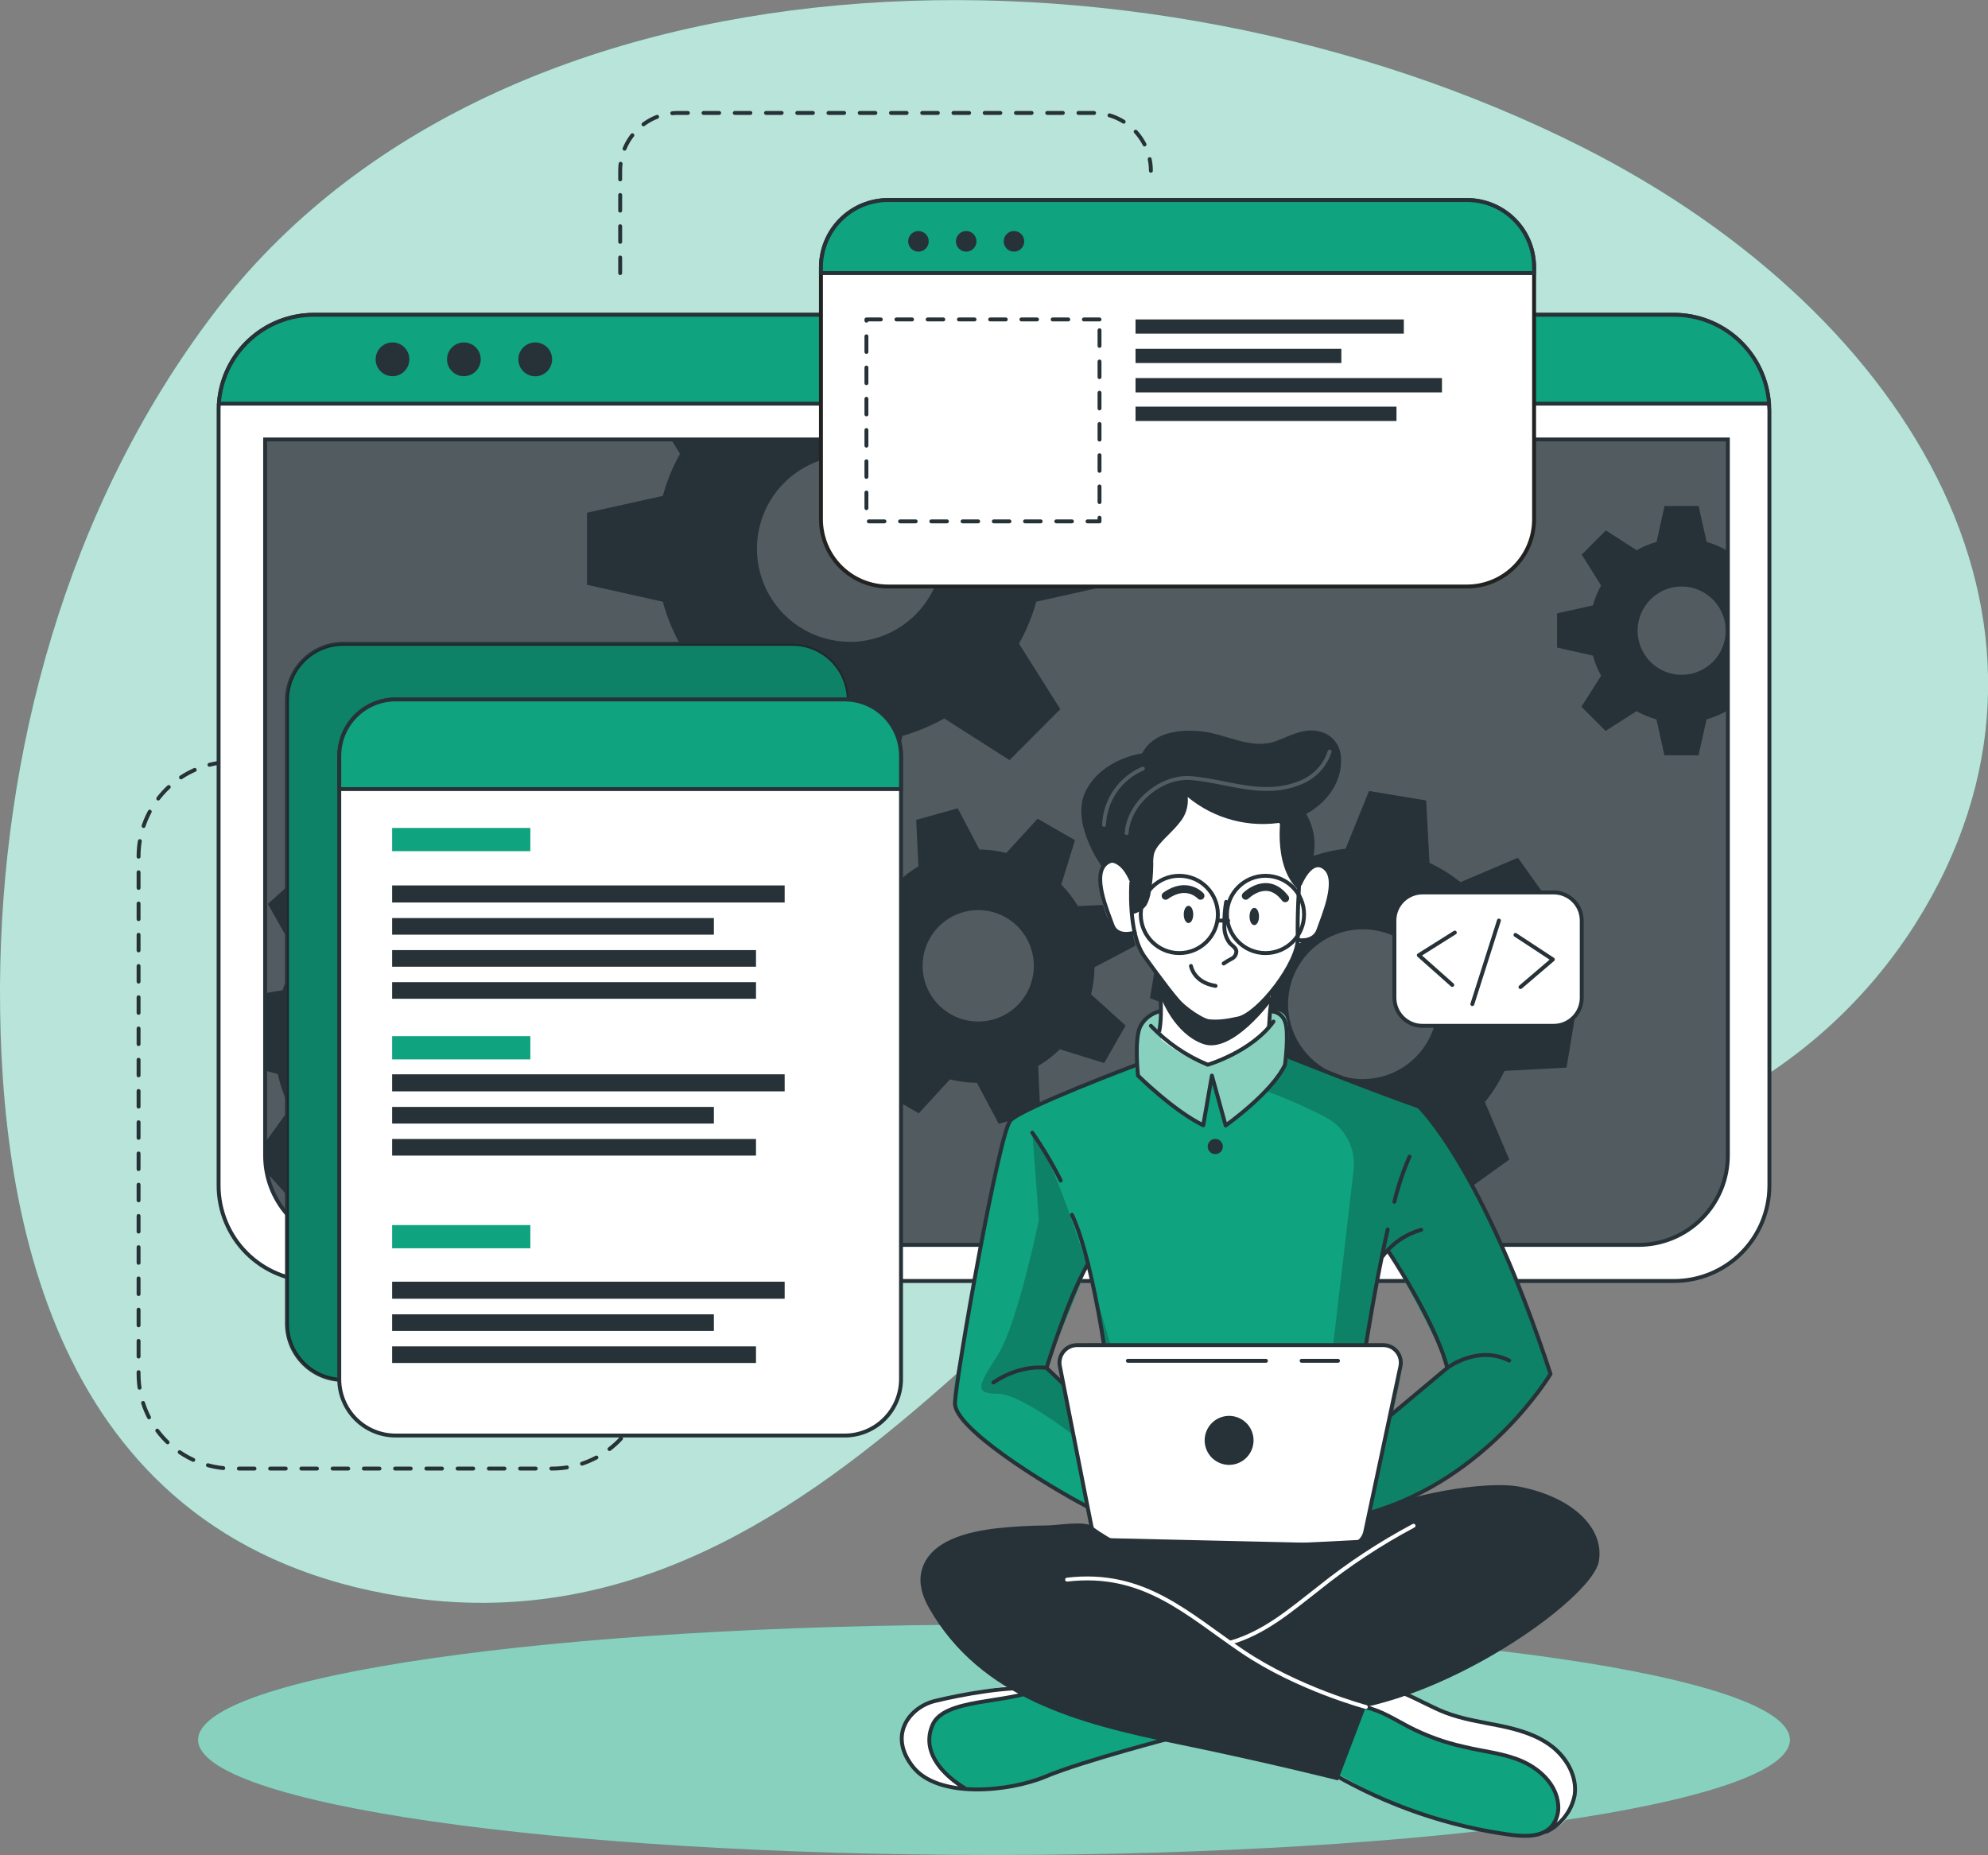 <svg width="509" height="475" viewBox="0 0 509 475" fill="none" xmlns="http://www.w3.org/2000/svg">
<rect x="0" y="0" width="509" height="475" fill="#808080" stroke="none"/>
<g clip-path="url(#clip0_169_536)">
<path d="M0 252.271V253.597C-0.097 312.573 14.375 394.905 102.938 408.813C218.928 427.05 279.095 285.061 337.745 290.945C367.779 293.96 402.217 297.948 429.935 286.994C454.879 276.907 476.046 259.247 490.465 236.491C537.24 162.329 490.817 81.055 405.395 37.798C291.395 -19.841 127.854 -15.89 54.842 80.107C16.655 130.318 0.34 193.416 0 252.271Z" fill="#10A37F"/>
<path opacity="0.7" d="M0 252.271V253.597C-0.097 312.573 14.375 394.905 102.938 408.813C218.928 427.05 279.095 285.061 337.745 290.945C367.779 293.96 402.217 297.948 429.935 286.994C454.879 276.907 476.046 259.247 490.465 236.491C537.24 162.329 490.817 81.055 405.395 37.798C291.395 -19.841 127.854 -15.89 54.842 80.107C16.655 130.318 0.34 193.416 0 252.271Z" fill="white"/>
<path d="M65.564 195.082H59.608C56.44 195.08 53.303 195.704 50.376 196.918C47.448 198.132 44.788 199.912 42.548 202.157C40.307 204.401 38.53 207.066 37.317 209.999C36.105 212.933 35.48 216.076 35.48 219.251V351.879C35.48 355.054 36.105 358.198 37.317 361.131C38.53 364.065 40.307 366.73 42.548 368.974C44.788 371.219 47.448 372.999 50.376 374.213C53.303 375.427 56.44 376.05 59.608 376.049H141.378C147.774 376.049 153.908 373.502 158.43 368.97C162.952 364.437 165.493 358.29 165.493 351.879" stroke="#263238" stroke-linecap="round" stroke-linejoin="round" stroke-dasharray="4 4"/>
<path d="M158.785 69.931V43.731C158.785 39.804 160.342 36.037 163.113 33.26C165.883 30.483 169.641 28.923 173.56 28.923H279.894C283.812 28.926 287.568 30.487 290.338 33.264C293.108 36.04 294.666 39.804 294.669 43.731" stroke="#263238" stroke-linecap="round" stroke-linejoin="round" stroke-dasharray="4 4"/>
<path d="M254.496 475C367.039 475 458.273 461.795 458.273 445.505C458.273 429.216 367.039 416.011 254.496 416.011C141.953 416.011 50.719 429.216 50.719 445.505C50.719 461.795 141.953 475 254.496 475Z" fill="#10A37F"/>
<path opacity="0.5" d="M254.496 475C367.039 475 458.273 461.795 458.273 445.505C458.273 429.216 367.039 416.011 254.496 416.011C141.953 416.011 50.719 429.216 50.719 445.505C50.719 461.795 141.953 475 254.496 475Z" fill="white"/>
<path d="M453.031 105.079V303.553C453.031 310.04 450.46 316.262 445.883 320.849C441.306 325.437 435.098 328.014 428.625 328.014H80.364C73.893 328.011 67.688 325.432 63.114 320.845C58.539 316.258 55.97 310.038 55.97 303.553V105.079C55.963 104.503 55.988 103.926 56.042 103.352C56.469 97.19 59.208 91.417 63.709 87.197C68.21 82.977 74.139 80.621 80.303 80.606H428.564C434.738 80.609 440.68 82.958 445.194 87.18C449.707 91.401 452.456 97.18 452.886 103.352C452.965 103.925 453.013 104.501 453.031 105.079Z" fill="white" stroke="#263238" stroke-linecap="round" stroke-linejoin="round"/>
<path d="M67.844 112.531H442.392V295.845C442.392 301.926 439.981 307.758 435.691 312.058C431.401 316.358 425.582 318.774 419.514 318.774H90.71C87.705 318.774 84.731 318.181 81.955 317.029C79.179 315.876 76.657 314.187 74.533 312.058C72.408 309.929 70.723 307.401 69.573 304.619C68.424 301.837 67.832 298.856 67.832 295.845V112.531H67.844Z" fill="#263238"/>
<path opacity="0.2" d="M442.404 112.52V295.845C442.433 301.89 440.066 307.699 435.824 311.996C431.583 316.293 425.812 318.727 419.781 318.762H90.455C84.425 318.727 78.656 316.293 74.416 311.995C70.175 307.698 67.812 301.889 67.844 295.845V112.52H442.404Z" fill="white"/>
<path d="M452.947 103.353H56.043C56.469 97.19 59.209 91.417 63.71 87.197C68.211 82.977 74.14 80.621 80.304 80.606H428.565C434.749 80.594 440.706 82.936 445.233 87.159C449.759 91.382 452.516 97.17 452.947 103.353Z" fill="#10A37F" stroke="#263238" stroke-miterlimit="10"/>
<path d="M104.809 92.01C104.809 92.866 104.555 93.703 104.081 94.414C103.606 95.126 102.932 95.681 102.143 96.008C101.354 96.336 100.485 96.422 99.648 96.255C98.81 96.088 98.041 95.675 97.437 95.07C96.833 94.465 96.421 93.694 96.255 92.854C96.088 92.015 96.174 91.144 96.501 90.353C96.827 89.563 97.381 88.887 98.091 88.411C98.801 87.936 99.636 87.682 100.49 87.682C101.636 87.682 102.734 88.138 103.544 88.949C104.354 89.761 104.809 90.862 104.809 92.01Z" fill="#263238"/>
<path d="M123.086 92.01C123.086 92.866 122.833 93.703 122.358 94.414C121.884 95.126 121.209 95.681 120.42 96.008C119.631 96.336 118.763 96.422 117.925 96.255C117.087 96.088 116.318 95.675 115.714 95.07C115.11 94.465 114.699 93.694 114.532 92.854C114.366 92.015 114.451 91.144 114.778 90.353C115.105 89.563 115.658 88.887 116.368 88.411C117.079 87.936 117.914 87.682 118.768 87.682C119.913 87.682 121.011 88.138 121.821 88.949C122.631 89.761 123.086 90.862 123.086 92.01Z" fill="#263238"/>
<path d="M141.368 92.01C141.37 92.869 141.118 93.71 140.643 94.426C140.168 95.141 139.492 95.7 138.7 96.029C137.909 96.359 137.037 96.447 136.196 96.279C135.355 96.112 134.582 95.699 133.975 95.091C133.369 94.483 132.956 93.709 132.79 92.866C132.623 92.023 132.71 91.149 133.039 90.355C133.368 89.562 133.925 88.884 134.639 88.408C135.353 87.932 136.192 87.679 137.05 87.682C138.195 87.682 139.293 88.138 140.103 88.949C140.913 89.761 141.368 90.862 141.368 92.01Z" fill="#263238"/>
<path d="M442.394 112.531V295.845C442.394 298.86 441.801 301.845 440.648 304.63C439.495 307.416 437.806 309.945 435.676 312.075C433.547 314.205 431.019 315.893 428.238 317.042C425.456 318.192 422.476 318.78 419.468 318.774H90.736C85.441 318.773 80.31 316.93 76.22 313.56C72.129 310.19 69.333 305.501 68.307 300.294C68.024 298.848 67.882 297.379 67.883 295.905V112.531H442.394Z" stroke="#263238" stroke-miterlimit="10"/>
<path d="M442.042 140.883C440.437 139.983 438.731 139.277 436.959 138.78L434.909 129.576H426.176L424.138 138.78C422.36 139.269 420.649 139.976 419.043 140.883L411.158 135.825L404.984 142.013L409.945 149.916C409.039 151.525 408.334 153.24 407.847 155.022L398.664 157.065V165.818L407.847 167.873C408.33 169.668 409.035 171.396 409.945 173.016L404.911 180.967L411.085 187.155L419.019 182.097C420.624 183.008 422.335 183.719 424.113 184.213L426.151 193.404H434.885L436.935 184.213C438.707 183.711 440.413 183.001 442.018 182.097L442.418 182.353V140.64L442.042 140.883ZM430.567 172.797C428.336 172.797 426.154 172.134 424.299 170.891C422.444 169.649 420.998 167.883 420.144 165.817C419.29 163.751 419.067 161.478 419.502 159.284C419.938 157.091 421.012 155.076 422.59 153.495C424.167 151.914 426.178 150.837 428.366 150.401C430.554 149.964 432.823 150.188 434.884 151.044C436.945 151.9 438.707 153.349 439.947 155.208C441.186 157.068 441.848 159.254 441.848 161.49C441.848 164.489 440.659 167.365 438.544 169.485C436.428 171.605 433.559 172.797 430.567 172.797Z" fill="#263238"/>
<path d="M284.689 149.747V131.291L265.28 126.987C264.232 123.235 262.746 119.619 260.853 116.216L263.194 112.568H171.865L174.109 116.216C172.204 119.606 170.725 123.22 169.705 126.975L150.297 131.291V149.747L169.705 154.075C170.724 157.857 172.203 161.499 174.109 164.919L163.519 181.587L176.535 194.633L193.25 183.97C196.649 185.878 200.26 187.376 204.01 188.432L208.304 207.812H226.706L231.048 188.432C234.781 187.37 238.376 185.873 241.759 183.97L258.475 194.633L271.479 181.587L260.901 164.822C262.794 161.427 264.281 157.819 265.329 154.075L284.689 149.747ZM217.608 164.336C212.903 164.338 208.302 162.942 204.389 160.324C200.476 157.705 197.425 153.983 195.622 149.627C193.82 145.27 193.347 140.476 194.264 135.851C195.18 131.225 197.445 126.976 200.771 123.641C204.097 120.305 208.336 118.033 212.951 117.112C217.565 116.191 222.349 116.663 226.696 118.467C231.043 120.271 234.759 123.327 237.374 127.248C239.988 131.169 241.383 135.779 241.383 140.495C241.387 143.626 240.774 146.728 239.581 149.623C238.388 152.517 236.637 155.148 234.429 157.364C232.221 159.58 229.599 161.339 226.713 162.539C223.827 163.74 220.733 164.358 217.608 164.36V164.336Z" fill="#263238"/>
<path d="M162.545 276.478L163.321 261.888L148.183 257.609C147.482 254.579 146.44 251.638 145.077 248.843L154.224 235.968L144.422 225.026L130.764 232.844C128.143 231.196 125.343 229.854 122.418 228.844L119.798 213.282L105.242 212.504L101.02 227.725C98.011 228.399 95.095 229.436 92.335 230.813L79.501 221.646L68.584 231.47L76.347 245.22C74.678 247.83 73.334 250.635 72.344 253.573L67.916 254.302V274.131L71.131 275.043C71.81 278.068 72.853 280.999 74.236 283.772L67.844 292.611L68.268 300.209L74.782 307.504L88.514 299.735C91.128 301.422 93.939 302.782 96.884 303.784L99.383 318.725L99.504 319.345L114.06 320.124L114.448 318.725L118.282 304.914C121.305 304.235 124.236 303.198 127.015 301.826L139.825 310.981L150.742 301.17L143.003 287.407C144.655 284.799 145.983 281.998 146.958 279.067L162.545 276.478ZM123.728 253.609C121.228 250.819 117.958 248.836 114.332 247.91C110.707 246.983 106.888 247.156 103.36 248.405C99.833 249.654 96.754 251.924 94.514 254.928C92.274 257.931 90.973 261.533 90.776 265.278C90.579 269.023 91.494 272.742 93.407 275.965C95.32 279.188 98.143 281.77 101.52 283.384C104.897 284.998 108.676 285.572 112.379 285.033C116.082 284.494 119.542 282.866 122.321 280.356C126.046 276.997 128.29 272.294 128.558 267.279C128.826 262.264 127.098 257.348 123.752 253.609H123.728Z" fill="#263238"/>
<path d="M279.35 254.606C279.917 252.339 280.215 250.013 280.236 247.676L290.741 242.144L287.829 231.458L275.978 232.017C274.779 230.017 273.35 228.164 271.72 226.497L275.238 215.142L265.667 209.647L257.661 218.4C255.401 217.848 253.085 217.554 250.759 217.525L245.216 206.984L234.577 209.939L235.147 221.829C233.148 223.031 231.296 224.463 229.628 226.096L218.286 222.583L212.803 232.163L221.586 240.163C221.017 242.425 220.724 244.748 220.712 247.08L210.195 252.636L213.094 263.311L224.97 262.752C226.149 264.759 227.571 266.613 229.204 268.271L225.674 279.578L235.244 285.073L243.214 276.393C245.477 276.954 247.798 277.244 250.128 277.256L255.708 287.748L266.347 284.854L265.886 274.69L265.801 272.952C267.823 271.762 269.693 270.329 271.368 268.685L282.71 272.21L287.393 264.004L288.193 262.618L279.35 254.606ZM254.192 261.086C251.474 261.825 248.599 261.741 245.93 260.843C243.26 259.945 240.916 258.274 239.194 256.041C237.472 253.809 236.449 251.114 236.254 248.299C236.059 245.483 236.701 242.673 238.1 240.224C239.498 237.774 241.59 235.795 244.11 234.536C246.63 233.278 249.466 232.796 252.26 233.153C255.053 233.509 257.678 234.688 259.803 236.539C261.928 238.391 263.458 240.832 264.199 243.555C264.692 245.364 264.824 247.254 264.588 249.115C264.351 250.975 263.751 252.771 262.822 254.399C261.892 256.028 260.652 257.456 259.171 258.604C257.69 259.751 255.998 260.595 254.192 261.086Z" fill="#263238"/>
<path d="M401.091 273.377L403.517 258.727L388.73 252.758C388.383 249.638 387.671 246.569 386.608 243.616L397.246 231.725L388.633 219.641L373.943 225.89C371.499 223.935 368.832 222.278 365.998 220.954L365.149 204.978L350.52 202.547L344.527 217.318C341.427 217.682 338.379 218.4 335.442 219.458L323.542 208.784L311.509 217.44L317.756 232.151C316.038 234.301 314.546 236.623 313.304 239.081C313.134 239.421 312.952 239.762 312.807 240.102L296.867 240.989L294.441 255.579L296.867 256.551L309.253 261.56C309.599 264.67 310.316 267.727 311.387 270.666L300.725 282.593L309.35 294.666L324.052 288.392C326.474 290.369 329.13 292.039 331.96 293.365L332.785 309.267L347.414 311.698L353.383 297.036C356.495 296.699 359.554 295.98 362.492 294.897L374.38 305.583L386.438 296.927L380.178 282.204C382.174 279.758 383.86 277.076 385.2 274.216L401.091 273.377ZM360.091 272.721C357.014 274.935 353.352 276.184 349.567 276.311C345.782 276.438 342.044 275.437 338.827 273.434C335.61 271.431 333.058 268.517 331.493 265.06C329.929 261.603 329.424 257.759 330.04 254.014C330.657 250.269 332.368 246.791 334.957 244.021C337.546 241.251 340.897 239.313 344.586 238.452C348.274 237.591 352.135 237.847 355.679 239.186C359.222 240.525 362.29 242.887 364.494 245.974C367.441 250.109 368.633 255.246 367.808 260.26C366.982 265.273 364.207 269.755 360.091 272.721Z" fill="#263238"/>
<path d="M202.903 164.87H87.895C79.936 164.87 73.484 171.337 73.484 179.313V338.907C73.484 346.884 79.936 353.35 87.895 353.35H202.903C210.862 353.35 217.313 346.884 217.313 338.907V179.313C217.313 171.337 210.862 164.87 202.903 164.87Z" fill="#10A37F" stroke="#263238" stroke-miterlimit="10"/>
<path opacity="0.2" d="M202.903 164.87H87.895C79.936 164.87 73.484 171.337 73.484 179.313V338.907C73.484 346.884 79.936 353.35 87.895 353.35H202.903C210.862 353.35 217.313 346.884 217.313 338.907V179.313C217.313 171.337 210.862 164.87 202.903 164.87Z" fill="black"/>
<path d="M230.692 193.551V353.132C230.692 356.966 229.173 360.643 226.468 363.354C223.763 366.065 220.095 367.588 216.269 367.588H101.274C99.381 367.588 97.506 367.214 95.757 366.487C94.007 365.761 92.418 364.696 91.08 363.353C89.742 362.011 88.68 360.417 87.957 358.663C87.233 356.909 86.862 355.03 86.863 353.132V193.551C86.863 189.72 88.382 186.046 91.084 183.338C93.787 180.629 97.452 179.107 101.274 179.107H216.269C218.163 179.106 220.038 179.478 221.788 180.203C223.538 180.929 225.128 181.992 226.467 183.333C227.807 184.675 228.869 186.268 229.594 188.021C230.319 189.774 230.692 191.653 230.692 193.551Z" fill="white" stroke="#263238" stroke-linecap="round" stroke-linejoin="round"/>
<path d="M230.692 193.551V202.061H86.863V193.551C86.863 189.72 88.382 186.046 91.084 183.338C93.787 180.629 97.452 179.107 101.274 179.107H216.269C218.163 179.106 220.038 179.478 221.788 180.203C223.538 180.929 225.128 181.992 226.467 183.333C227.807 184.675 228.869 186.268 229.594 188.021C230.319 189.774 230.692 191.653 230.692 193.551Z" fill="#10A37F" stroke="#263238" stroke-miterlimit="10"/>
<path d="M135.786 212.006H100.402V217.951H135.786V212.006Z" fill="#10A37F"/>
<path d="M135.786 265.329H100.402V271.274H135.786V265.329Z" fill="#10A37F"/>
<path d="M135.786 313.693H100.402V319.638H135.786V313.693Z" fill="#10A37F"/>
<path d="M200.902 226.729H100.402V231.093H200.902V226.729Z" fill="#263238"/>
<path d="M182.779 235.081H100.402V239.336H182.779V235.081Z" fill="#263238"/>
<path d="M193.563 243.287H100.402V247.542H193.563V243.287Z" fill="#263238"/>
<path d="M193.563 251.494H100.402V255.749H193.563V251.494Z" fill="#263238"/>
<path d="M200.902 275.092H100.402V279.457H200.902V275.092Z" fill="#263238"/>
<path d="M182.779 283.444H100.402V287.699H182.779V283.444Z" fill="#263238"/>
<path d="M193.563 291.65H100.402V295.906H193.563V291.65Z" fill="#263238"/>
<path d="M200.902 328.196H100.402V332.561H200.902V328.196Z" fill="#263238"/>
<path d="M182.779 336.549H100.402V340.804H182.779V336.549Z" fill="#263238"/>
<path d="M193.563 344.756H100.402V349.011H193.563V344.756Z" fill="#263238"/>
<path d="M392.781 68.46V132.957C392.782 135.219 392.339 137.46 391.476 139.551C390.612 141.642 389.346 143.542 387.75 145.142C386.153 146.742 384.258 148.011 382.172 148.876C380.086 149.741 377.85 150.186 375.592 150.184H227.384C222.825 150.184 218.453 148.369 215.23 145.138C212.006 141.908 210.195 137.526 210.195 132.957V68.46C210.195 63.89 212.006 59.507 215.229 56.274C218.452 53.042 222.824 51.224 227.384 51.221H375.604C377.861 51.222 380.096 51.669 382.181 52.537C384.266 53.404 386.16 54.674 387.755 56.275C389.35 57.876 390.615 59.776 391.477 61.867C392.339 63.957 392.782 66.198 392.781 68.46Z" fill="white" stroke="#222221" stroke-miterlimit="10"/>
<path d="M392.781 68.46V69.931H210.195V68.46C210.195 63.89 212.006 59.507 215.229 56.274C218.452 53.042 222.824 51.224 227.384 51.221H375.604C377.861 51.222 380.096 51.669 382.181 52.537C384.266 53.404 386.16 54.674 387.755 56.275C389.35 57.876 390.615 59.776 391.477 61.867C392.339 63.957 392.782 66.198 392.781 68.46Z" fill="#10A37F" stroke="#263238" stroke-miterlimit="10"/>
<path d="M235.156 64.436C236.609 64.436 237.788 63.254 237.788 61.797C237.788 60.34 236.609 59.159 235.156 59.159C233.702 59.159 232.523 60.34 232.523 61.797C232.523 63.254 233.702 64.436 235.156 64.436Z" fill="#263238"/>
<path d="M247.382 64.436C248.836 64.436 250.015 63.254 250.015 61.797C250.015 60.34 248.836 59.159 247.382 59.159C245.929 59.159 244.75 60.34 244.75 61.797C244.75 63.254 245.929 64.436 247.382 64.436Z" fill="#263238"/>
<path d="M259.613 64.436C261.067 64.436 262.245 63.254 262.245 61.797C262.245 60.34 261.067 59.159 259.613 59.159C258.159 59.159 256.98 60.34 256.98 61.797C256.98 63.254 258.159 64.436 259.613 64.436Z" fill="#263238"/>
<path d="M281.517 81.797H221.836V133.503H281.517V81.797Z" stroke="#263238" stroke-linecap="round" stroke-linejoin="round" stroke-dasharray="4 4"/>
<path d="M359.432 81.797H290.738V85.432H359.432V81.797Z" fill="#263238"/>
<path d="M343.432 89.323H290.738V92.958H343.432V89.323Z" fill="#263238"/>
<path d="M369.197 96.811H290.738V100.483H369.197V96.811Z" fill="#263238"/>
<path d="M357.552 104.131H290.738V107.802H357.552V104.131Z" fill="#263238"/>
<path d="M306.024 443.366C306.024 443.366 274.133 452.532 269.633 454.113C265.581 455.548 254.603 459.402 246.367 458.21C245.572 458.093 244.786 457.922 244.014 457.699C235.668 455.207 231.883 452.836 230.828 447.621C229.773 442.405 233.885 438.49 237.888 436.01C241.891 433.53 263.604 430.94 263.604 430.94L268.844 432.484L306.024 443.366Z" fill="#10A37F"/>
<path d="M246.418 458.222C245.623 458.105 244.836 457.934 244.064 457.711C235.719 455.219 231.934 452.848 230.879 447.632C229.823 442.417 233.936 438.502 237.939 436.022C241.942 433.542 263.655 430.952 263.655 430.952L268.895 432.496C264.152 434.685 246.466 435.9 242.609 438.125C238.751 440.35 236.883 444.544 239.164 450.21C240.377 453.225 243.579 456.143 246.418 458.222Z" fill="white"/>
<path d="M301.233 444.679C301.233 444.679 277.276 450.891 267.778 454.879C258.28 458.867 240.169 460.593 233.716 452.387C227.263 444.18 232.964 437.117 239.417 435.548C245.871 433.98 258.923 431.488 266.104 432.484" stroke="#263238" stroke-linecap="round" stroke-linejoin="round"/>
<path d="M246.902 457.784C246.902 457.784 234.711 451.085 238.762 441.7C241.746 434.77 258.001 436.277 266.056 432.484" stroke="#263238" stroke-linecap="round" stroke-linejoin="round"/>
<path d="M403.154 459.705C402.826 462.976 401.674 466.112 398.374 468.058C396.179 469.358 393.049 470.136 388.573 470.088C377.389 469.942 356.367 461.93 356.367 461.93L336.68 450.988L346.918 434.746L349.72 430.296L356.998 431.925C356.998 431.925 362.99 435.329 369.019 438.004C375.048 440.678 389.641 441.286 394.832 445.469C400.024 449.651 403.7 454.307 403.154 459.705Z" fill="#10A37F"/>
<path d="M403.15 459.705C402.823 462.975 401.67 466.112 398.371 468.057C399.316 464.808 399.119 461.331 397.813 458.21C395.629 453.261 388.46 448.897 379.047 448.167C369.634 447.438 362.429 443.025 358.656 441.055C355.709 439.523 349.498 436.192 346.914 434.782L349.716 430.332L356.994 431.961C356.994 431.961 362.987 435.365 369.015 438.04C375.044 440.715 389.637 441.323 394.829 445.505C400.021 449.687 403.696 454.307 403.15 459.705Z" fill="white"/>
<path d="M341.045 454.076C355.221 462.338 370.886 467.71 387.14 469.881C390.78 470.307 394.88 470.367 397.281 467.668C397.921 466.89 398.397 465.99 398.683 465.023C398.968 464.056 399.057 463.041 398.943 462.039C398.507 456.97 394.249 452.958 389.591 450.939C384.933 448.921 379.79 448.508 374.84 447.292C369.902 446.207 365.126 444.478 360.636 442.149C357.082 440.289 353.637 438.028 349.718 437.201C345.8 436.375 341.118 437.384 339.02 440.849" stroke="#263238" stroke-linecap="round" stroke-linejoin="round"/>
<path d="M395.957 469.018C397.799 468.137 399.41 466.835 400.661 465.218C401.913 463.601 402.769 461.713 403.162 459.705C403.866 454.927 401.161 450.125 397.34 447.183C393.518 444.241 388.739 442.867 383.996 441.894C379.253 440.922 374.462 440.241 369.974 438.49C363.071 435.791 356.266 430.454 349.109 432.411" stroke="#263238" stroke-linecap="round" stroke-linejoin="round"/>
<path d="M363.254 283.346L329.944 270.641L329.531 270.483C329.531 270.483 329.653 269.596 329.75 268.307C329.956 265.645 330.065 261.304 328.816 259.797C326.96 257.621 321.695 259.444 316.564 257.086C311.433 254.727 301.935 258.946 301.935 258.946C301.935 258.946 295.081 257.73 292.061 262.593C290.52 266.593 291.054 272.55 291.054 272.55L290.423 272.781C286.457 274.264 264.865 282.41 260.292 285.68C255.245 289.267 249.666 326.044 247.87 336.84C246.075 347.636 242.885 357.374 244.51 361.094C246.136 364.815 269.329 382.711 282.672 387.331C296.015 391.951 343.324 390.601 343.324 390.601C343.324 390.601 344.1 390.394 345.471 389.957C353.477 387.379 381.862 376.766 396.952 351.733C396.988 351.818 382.395 303.844 363.254 283.346ZM273.259 345.204C270.833 346.943 272.119 353.715 272.119 353.715L267.946 350.067L278.414 324.22L282.878 344.025C282.878 344.025 275.709 343.478 273.259 345.204ZM356.958 361.593C355.806 362.189 360.27 349.788 358.171 347.004C356.073 344.22 349.68 344.463 349.68 344.463L350.226 341.071L353.998 321.679L355.211 320.184C355.211 320.184 368.167 342.445 370.483 350.286C370.556 350.262 356.388 361.593 357.007 361.593H356.958Z" fill="#10A37F"/>
<path d="M300.371 202.875L283.17 221.172C283.17 221.172 280.805 223.276 281.751 228.576C282.697 233.877 284.88 238.436 286.542 238.801C287.856 239.032 289.187 239.15 290.521 239.153C290.521 239.153 294.16 247.153 296.817 250.302C296.817 250.302 297.726 262.654 297.241 266.107C297.241 266.107 303.415 271.517 309.238 272.186C315.061 272.855 324.037 263.943 324.037 263.943L326.269 253.001C326.269 253.001 331.546 244.977 331.897 242.849C332.249 240.722 334.675 241.257 335.852 240.199C337.029 239.141 339.782 234.436 340.231 229.987C340.68 225.537 340.716 220.419 335.561 221.914C331.085 220.698 333.887 211.239 333.887 211.239L326.063 204.273L300.371 202.875Z" fill="white"/>
<path opacity="0.5" d="M329.942 270.641C329.689 271.324 329.393 271.99 329.057 272.635C326.218 277.997 313.858 288.209 313.858 288.209L310.121 276.696L308.072 288.209C303.947 286.41 291.368 275.48 291.368 275.48C291.368 275.48 290.943 274.459 290.422 272.866L291.053 272.635C291.053 272.635 290.519 266.678 292.059 262.678C295.08 257.718 301.934 259.031 301.934 259.031C301.934 259.031 311.432 254.812 316.563 257.171C321.694 259.529 326.958 257.706 328.814 259.882C330.67 262.058 329.53 270.532 329.53 270.532L329.942 270.641Z" fill="white"/>
<path opacity="0.2" d="M363.253 283.346L329.943 270.641L329.531 270.483C329.531 270.483 329.652 269.595 329.749 268.307L329.058 272.635L324.133 279.346C329.393 281.281 334.526 283.547 339.502 286.13C341.897 287.407 343.853 289.377 345.114 291.784C346.376 294.191 346.884 296.924 346.574 299.625L340.424 352.255L337.913 382.139L345.506 390.041C353.512 387.464 381.897 376.85 396.987 351.818C396.987 351.818 382.395 303.843 363.253 283.346ZM357.006 361.592C355.854 362.188 360.318 349.787 358.219 347.003C356.12 344.219 349.728 344.462 349.728 344.462L350.274 341.07L354.046 321.679L355.259 320.183C355.259 320.183 368.214 342.444 370.531 350.286C370.556 350.261 356.387 361.592 357.006 361.592Z" fill="black"/>
<path opacity="0.2" d="M285.134 346.979L279.966 329.63C279.966 329.63 270.687 297.874 264.318 290.045L265.992 312.379C265.992 312.379 260.521 339.052 255.463 346.979C250.405 354.906 249.313 356.876 255.463 356.876C261.613 356.876 276.57 368.827 276.57 368.827L275.417 358.857L285.134 346.979ZM272.118 353.69L267.945 350.043L278.414 324.22L282.878 344.025C282.878 344.025 275.709 343.49 273.258 345.241C270.808 346.991 272.118 353.69 272.118 353.69Z" fill="black"/>
<path d="M296.816 250.302C296.816 250.302 297.775 259.651 296.816 263.93" stroke="#263238" stroke-linecap="round" stroke-linejoin="round"/>
<path d="M324.996 262.678C325.012 259.657 325.37 256.647 326.064 253.706" stroke="#263238" stroke-linecap="round" stroke-linejoin="round"/>
<path d="M327.496 209.853C327.496 209.853 333.136 216.965 332.845 222.326C332.554 227.688 332.13 234.083 332.275 240.32C332.421 246.557 322.28 259.626 317.064 260.793C311.848 261.96 307.359 262.24 304.036 258.897C300.712 255.553 297.376 250.921 293.034 244.964C288.691 239.007 289.673 225.961 289.673 225.961" stroke="#263238" stroke-linecap="round" stroke-linejoin="round"/>
<path d="M313.935 230.934C313.596 232.889 313.45 234.872 313.499 236.855C313.369 238.54 313.871 240.214 314.906 241.548C315.537 242.18 316.446 242.691 316.556 243.578C316.557 243.981 316.443 244.376 316.228 244.716C316.014 245.056 315.706 245.328 315.343 245.499C314.636 245.856 313.955 246.263 313.305 246.715" stroke="#263238" stroke-linecap="round" stroke-linejoin="round"/>
<path d="M304.93 247.348C304.93 247.348 305.585 251.566 311.225 252.442" stroke="#263238" stroke-linecap="round" stroke-linejoin="round"/>
<path d="M305.512 234.156C305.512 235.372 304.99 236.357 304.299 236.357C303.608 236.357 303.086 235.372 303.086 234.156C303.086 232.94 303.608 231.943 304.299 231.943C304.99 231.943 305.512 232.928 305.512 234.156Z" fill="#263238"/>
<path d="M322.352 234.679C322.352 235.895 321.83 236.892 321.139 236.892C320.447 236.892 319.926 235.895 319.926 234.679C319.926 233.463 320.447 232.478 321.139 232.478C321.83 232.478 322.352 233.463 322.352 234.679Z" fill="#263238"/>
<path d="M318.953 229.39C318.953 229.39 324.424 223.895 329.058 230.022" stroke="#263238" stroke-width="2" stroke-linecap="round" stroke-linejoin="round"/>
<path d="M307.382 229.391C307.382 229.391 303.9 225.488 298.43 229.391" stroke="#263238" stroke-width="2" stroke-linecap="round" stroke-linejoin="round"/>
<path d="M297.241 255.444C297.241 255.444 300.589 264.709 308.073 267.335C315.558 269.961 325.505 256.32 325.505 256.32L324.995 254.545C324.995 254.545 318.481 263.055 311.227 261.584C303.973 260.113 296.816 250.302 296.816 250.302L297.241 255.444Z" fill="#263238"/>
<path d="M290.521 238.801C290.521 238.801 286.033 240.333 284.82 236.892C283.607 233.451 279.568 224.224 283.122 221.172C286.676 218.121 289.551 225.208 289.551 225.208" stroke="#263238" stroke-linecap="round" stroke-linejoin="round"/>
<path d="M332.262 240.697C332.262 240.697 336.41 241.536 337.599 238.047C338.788 234.557 342.852 225.391 339.297 222.327C335.743 219.263 332.868 226.363 332.868 226.363" stroke="#263238" stroke-linecap="round" stroke-linejoin="round"/>
<path d="M289.6 234.156C291.152 233.907 292.552 233.077 293.518 231.834C294.112 230.739 294.498 229.544 294.658 228.308C295.059 225.967 295.266 223.596 295.277 221.22C295.223 220.294 295.305 219.364 295.519 218.461C295.847 217.557 296.355 216.73 297.011 216.029C298.576 214.193 300.444 212.649 301.924 210.753C302.723 209.851 303.328 208.794 303.701 207.648C304.075 206.502 304.209 205.291 304.096 204.09C307.499 206.903 311.477 208.934 315.748 210.041C320.019 211.148 324.48 211.304 328.817 210.497C336.665 208.953 344.21 202.048 343.289 193.367C343.117 191.901 342.491 190.526 341.499 189.435C340.507 188.345 339.198 187.594 337.757 187.288C333.875 186.328 330.382 188.395 326.84 189.72C320.423 192.151 314.152 187.981 307.674 187.288C302.13 186.693 295.325 187.386 292.438 192.905C292.438 192.905 282.479 194.121 278.125 202.279C273.77 210.437 282.055 221.816 282.055 221.816C282.055 221.816 285.391 217.768 289.673 225.962L289.6 234.156Z" fill="#263238"/>
<path d="M328.112 207.75C328.112 207.75 325.541 221.196 332.261 227.713C332.261 227.713 333.729 223.664 335.221 222.679C336.285 220.289 336.731 217.668 336.519 215.059C336.307 212.45 335.443 209.936 334.008 207.75C329.131 199.932 328.112 207.75 328.112 207.75Z" fill="#263238"/>
<path opacity="0.2" d="M340.427 192.455C339.838 194.285 338.842 195.958 337.514 197.346C336.186 198.734 334.561 199.801 332.761 200.467C323.433 204.285 314.383 200.054 305.043 199.251C297.413 198.583 288.995 205.464 288.461 213.318" stroke="white" stroke-linecap="round" stroke-linejoin="round"/>
<path opacity="0.2" d="M282.672 211.227C282.794 208.127 283.792 205.125 285.551 202.572C287.31 200.019 289.757 198.02 292.607 196.808" stroke="white" stroke-linecap="round" stroke-linejoin="round"/>
<path d="M294.668 262.678C298.772 266.981 303.731 270.373 309.224 272.635C309.224 272.635 320.384 269.389 326.061 261.584" stroke="#263238" stroke-linecap="round" stroke-linejoin="round"/>
<path d="M301.948 244.052C307.402 244.052 311.822 239.622 311.822 234.156C311.822 228.691 307.402 224.26 301.948 224.26C296.495 224.26 292.074 228.691 292.074 234.156C292.074 239.622 296.495 244.052 301.948 244.052Z" stroke="#263238" stroke-linecap="round" stroke-linejoin="round"/>
<path d="M324.015 244.053C329.468 244.053 333.889 239.622 333.889 234.156C333.889 228.691 329.468 224.26 324.015 224.26C318.561 224.26 314.141 228.691 314.141 234.156C314.141 239.622 318.561 244.053 324.015 244.053Z" stroke="#263238" stroke-linecap="round" stroke-linejoin="round"/>
<path d="M296.817 258.982C295.822 259.243 294.889 259.699 294.073 260.326C293.256 260.952 292.573 261.735 292.062 262.63C290.315 265.706 291.371 275.42 291.371 275.42C291.371 275.42 300.396 284.38 308.074 288.149L310.294 275.42L313.812 288.197C313.812 288.197 325.724 279.76 329.011 272.635C329.011 272.635 330.091 264.32 329.011 261.584C328.76 260.835 328.283 260.183 327.647 259.717C327.01 259.251 326.245 258.994 325.457 258.982" stroke="#263238" stroke-linecap="round" stroke-linejoin="round"/>
<path d="M282.673 344.439C282.673 344.439 279.155 320.743 274.461 311.078" stroke="#263238" stroke-linecap="round" stroke-linejoin="round"/>
<path d="M264.305 290.045C267.026 293.946 269.459 298.042 271.583 302.3" stroke="#263238" stroke-linecap="round" stroke-linejoin="round"/>
<path d="M357.008 307.735C357.958 303.773 359.257 299.904 360.889 296.173" stroke="#263238" stroke-linecap="round" stroke-linejoin="round"/>
<path d="M349.719 344.439C349.719 344.439 352.266 328.196 355.299 314.811" stroke="#263238" stroke-linecap="round" stroke-linejoin="round"/>
<path d="M354.035 321.643C356.489 318.378 359.946 316.011 363.873 314.907" stroke="#263238" stroke-linecap="round" stroke-linejoin="round"/>
<path d="M329.543 270.483C329.543 270.483 350.031 278.678 363.265 283.346C363.265 283.346 379.532 298.677 396.988 351.818C396.988 351.818 380.988 378.772 350.577 387.416" stroke="#263238" stroke-linecap="round" stroke-linejoin="round"/>
<path d="M355.867 362.553L370.557 350.262C370.557 350.262 378.333 344.329 386.411 348.39" stroke="#263238" stroke-linecap="round" stroke-linejoin="round"/>
<path d="M355.297 320.159C355.297 320.159 367.427 338.104 370.557 350.262" stroke="#263238" stroke-linecap="round" stroke-linejoin="round"/>
<path d="M272.252 354.371L267.958 350.262C267.958 350.262 261.565 349.143 254.348 353.994" stroke="#263238" stroke-linecap="round" stroke-linejoin="round"/>
<path d="M267.961 350.262C267.961 350.262 273.298 332.67 278.563 323.601" stroke="#263238" stroke-linecap="round" stroke-linejoin="round"/>
<path d="M291.054 272.635C291.054 272.635 261.565 283.723 258.678 286.944C255.791 290.166 244.789 352.182 244.51 359.282C244.255 365.629 267.218 379.95 278.56 385.896" stroke="#263238" stroke-linecap="round" stroke-linejoin="round"/>
<path d="M397.802 228.527H364.201C360.235 228.527 357.02 231.75 357.02 235.725V255.481C357.02 259.456 360.235 262.678 364.201 262.678H397.802C401.768 262.678 404.983 259.456 404.983 255.481V235.725C404.983 231.75 401.768 228.527 397.802 228.527Z" fill="white" stroke="#263238" stroke-linecap="round" stroke-linejoin="round"/>
<path d="M372.485 238.801L363.266 244.6L371.83 252.211" stroke="#263238" stroke-linecap="round" stroke-linejoin="round"/>
<path d="M389.298 252.758L397.583 245.682L388.012 239.396" stroke="#263238" stroke-linecap="round" stroke-linejoin="round"/>
<path d="M376.973 257.11L383.778 235.725" stroke="#263238" stroke-linecap="round" stroke-linejoin="round"/>
<path d="M313.097 293.583C313.097 293.968 312.982 294.345 312.769 294.665C312.555 294.985 312.251 295.234 311.896 295.381C311.54 295.528 311.149 295.566 310.773 295.49C310.396 295.414 310.05 295.227 309.779 294.954C309.508 294.681 309.324 294.333 309.251 293.955C309.177 293.577 309.217 293.185 309.366 292.83C309.515 292.475 309.765 292.172 310.086 291.96C310.407 291.747 310.783 291.635 311.168 291.638C311.68 291.641 312.171 291.847 312.532 292.212C312.894 292.576 313.097 293.069 313.097 293.583Z" fill="#263238"/>
<path d="M347.217 397.421H280.112C279.906 397.421 279.703 397.381 279.513 397.302C279.323 397.223 279.151 397.108 279.005 396.962C278.86 396.816 278.745 396.643 278.666 396.453C278.587 396.263 278.547 396.059 278.547 395.853C278.547 395.436 278.711 395.036 279.004 394.74C279.298 394.444 279.696 394.276 280.112 394.272H347.217C347.635 394.272 348.036 394.439 348.332 394.735C348.627 395.032 348.794 395.434 348.794 395.853C348.79 396.27 348.623 396.669 348.327 396.963C348.032 397.256 347.633 397.421 347.217 397.421Z" fill="#263238"/>
<path d="M349.559 392.194L358.56 349.873C358.7 349.216 358.691 348.537 358.534 347.884C358.377 347.231 358.077 346.622 357.654 346.101C357.232 345.58 356.699 345.16 356.094 344.872C355.488 344.585 354.827 344.436 354.157 344.438H275.771C275.106 344.436 274.45 344.582 273.848 344.866C273.247 345.149 272.716 345.563 272.293 346.077C271.871 346.591 271.567 347.193 271.405 347.839C271.243 348.485 271.226 349.159 271.355 349.812L279.422 390.723C279.616 391.732 280.149 392.645 280.932 393.308C281.716 393.972 282.703 394.347 283.728 394.37L345.071 395.78C346.12 395.804 347.144 395.458 347.964 394.803C348.785 394.147 349.349 393.224 349.559 392.194Z" fill="white" stroke="#263238" stroke-linecap="round" stroke-linejoin="round"/>
<path d="M320.956 368.827C320.956 370.068 320.589 371.281 319.901 372.312C319.213 373.344 318.236 374.148 317.092 374.623C315.948 375.098 314.69 375.222 313.476 374.98C312.261 374.738 311.146 374.14 310.271 373.263C309.395 372.386 308.799 371.268 308.558 370.051C308.316 368.834 308.44 367.573 308.914 366.426C309.388 365.28 310.19 364.3 311.219 363.611C312.249 362.922 313.459 362.554 314.697 362.554C315.519 362.554 316.333 362.716 317.092 363.031C317.851 363.347 318.541 363.809 319.123 364.391C319.704 364.974 320.165 365.665 320.48 366.426C320.794 367.187 320.956 368.003 320.956 368.827Z" fill="#263238"/>
<path d="M333.258 348.45H342.574" stroke="#263238" stroke-linecap="round" stroke-linejoin="round"/>
<path d="M288.773 348.45H324.133" stroke="#263238" stroke-linecap="round" stroke-linejoin="round"/>
<path d="M349.717 437.092L342.572 455.9C342.572 455.9 324.377 451.292 301.002 446.502C276.583 441.481 251.073 434.989 237.851 411.731C236.238 408.899 235.158 405.543 235.923 402.37C237.827 394.334 248.259 392.158 255.125 391.343C259.449 390.881 263.793 390.638 268.141 390.613C270.348 390.613 277.651 389.398 279.422 390.723C282.087 392.67 284.93 394.359 287.913 395.768C291.819 397.422 348.807 394.273 348.807 394.273C349.795 392.109 350.398 389.788 350.59 387.416C359.555 382.857 380.298 378.991 389.056 380.693C402.836 383.38 410.89 391.44 409.35 399.878C407.809 408.315 377.386 430.953 349.717 437.092Z" fill="#263238"/>
<path d="M349.717 437.091C349.717 437.091 332.383 432.496 318.178 422.904C303.973 413.311 292.947 402.175 273.211 404.485" stroke="white" stroke-linecap="round" stroke-linejoin="round"/>
<path d="M314.965 420.643C323.917 418.053 330.48 412.254 337.661 406.686C345.228 400.6 353.35 395.243 361.921 390.687" stroke="white" stroke-linecap="round" stroke-linejoin="round"/>
<path d="M311.82 235.725H314.44" stroke="#263238" stroke-linecap="round" stroke-linejoin="round"/>
</g>
<defs>
<clipPath id="clip0_169_536">
<rect width="509" height="475" fill="white"/>
</clipPath>
</defs>
</svg>

